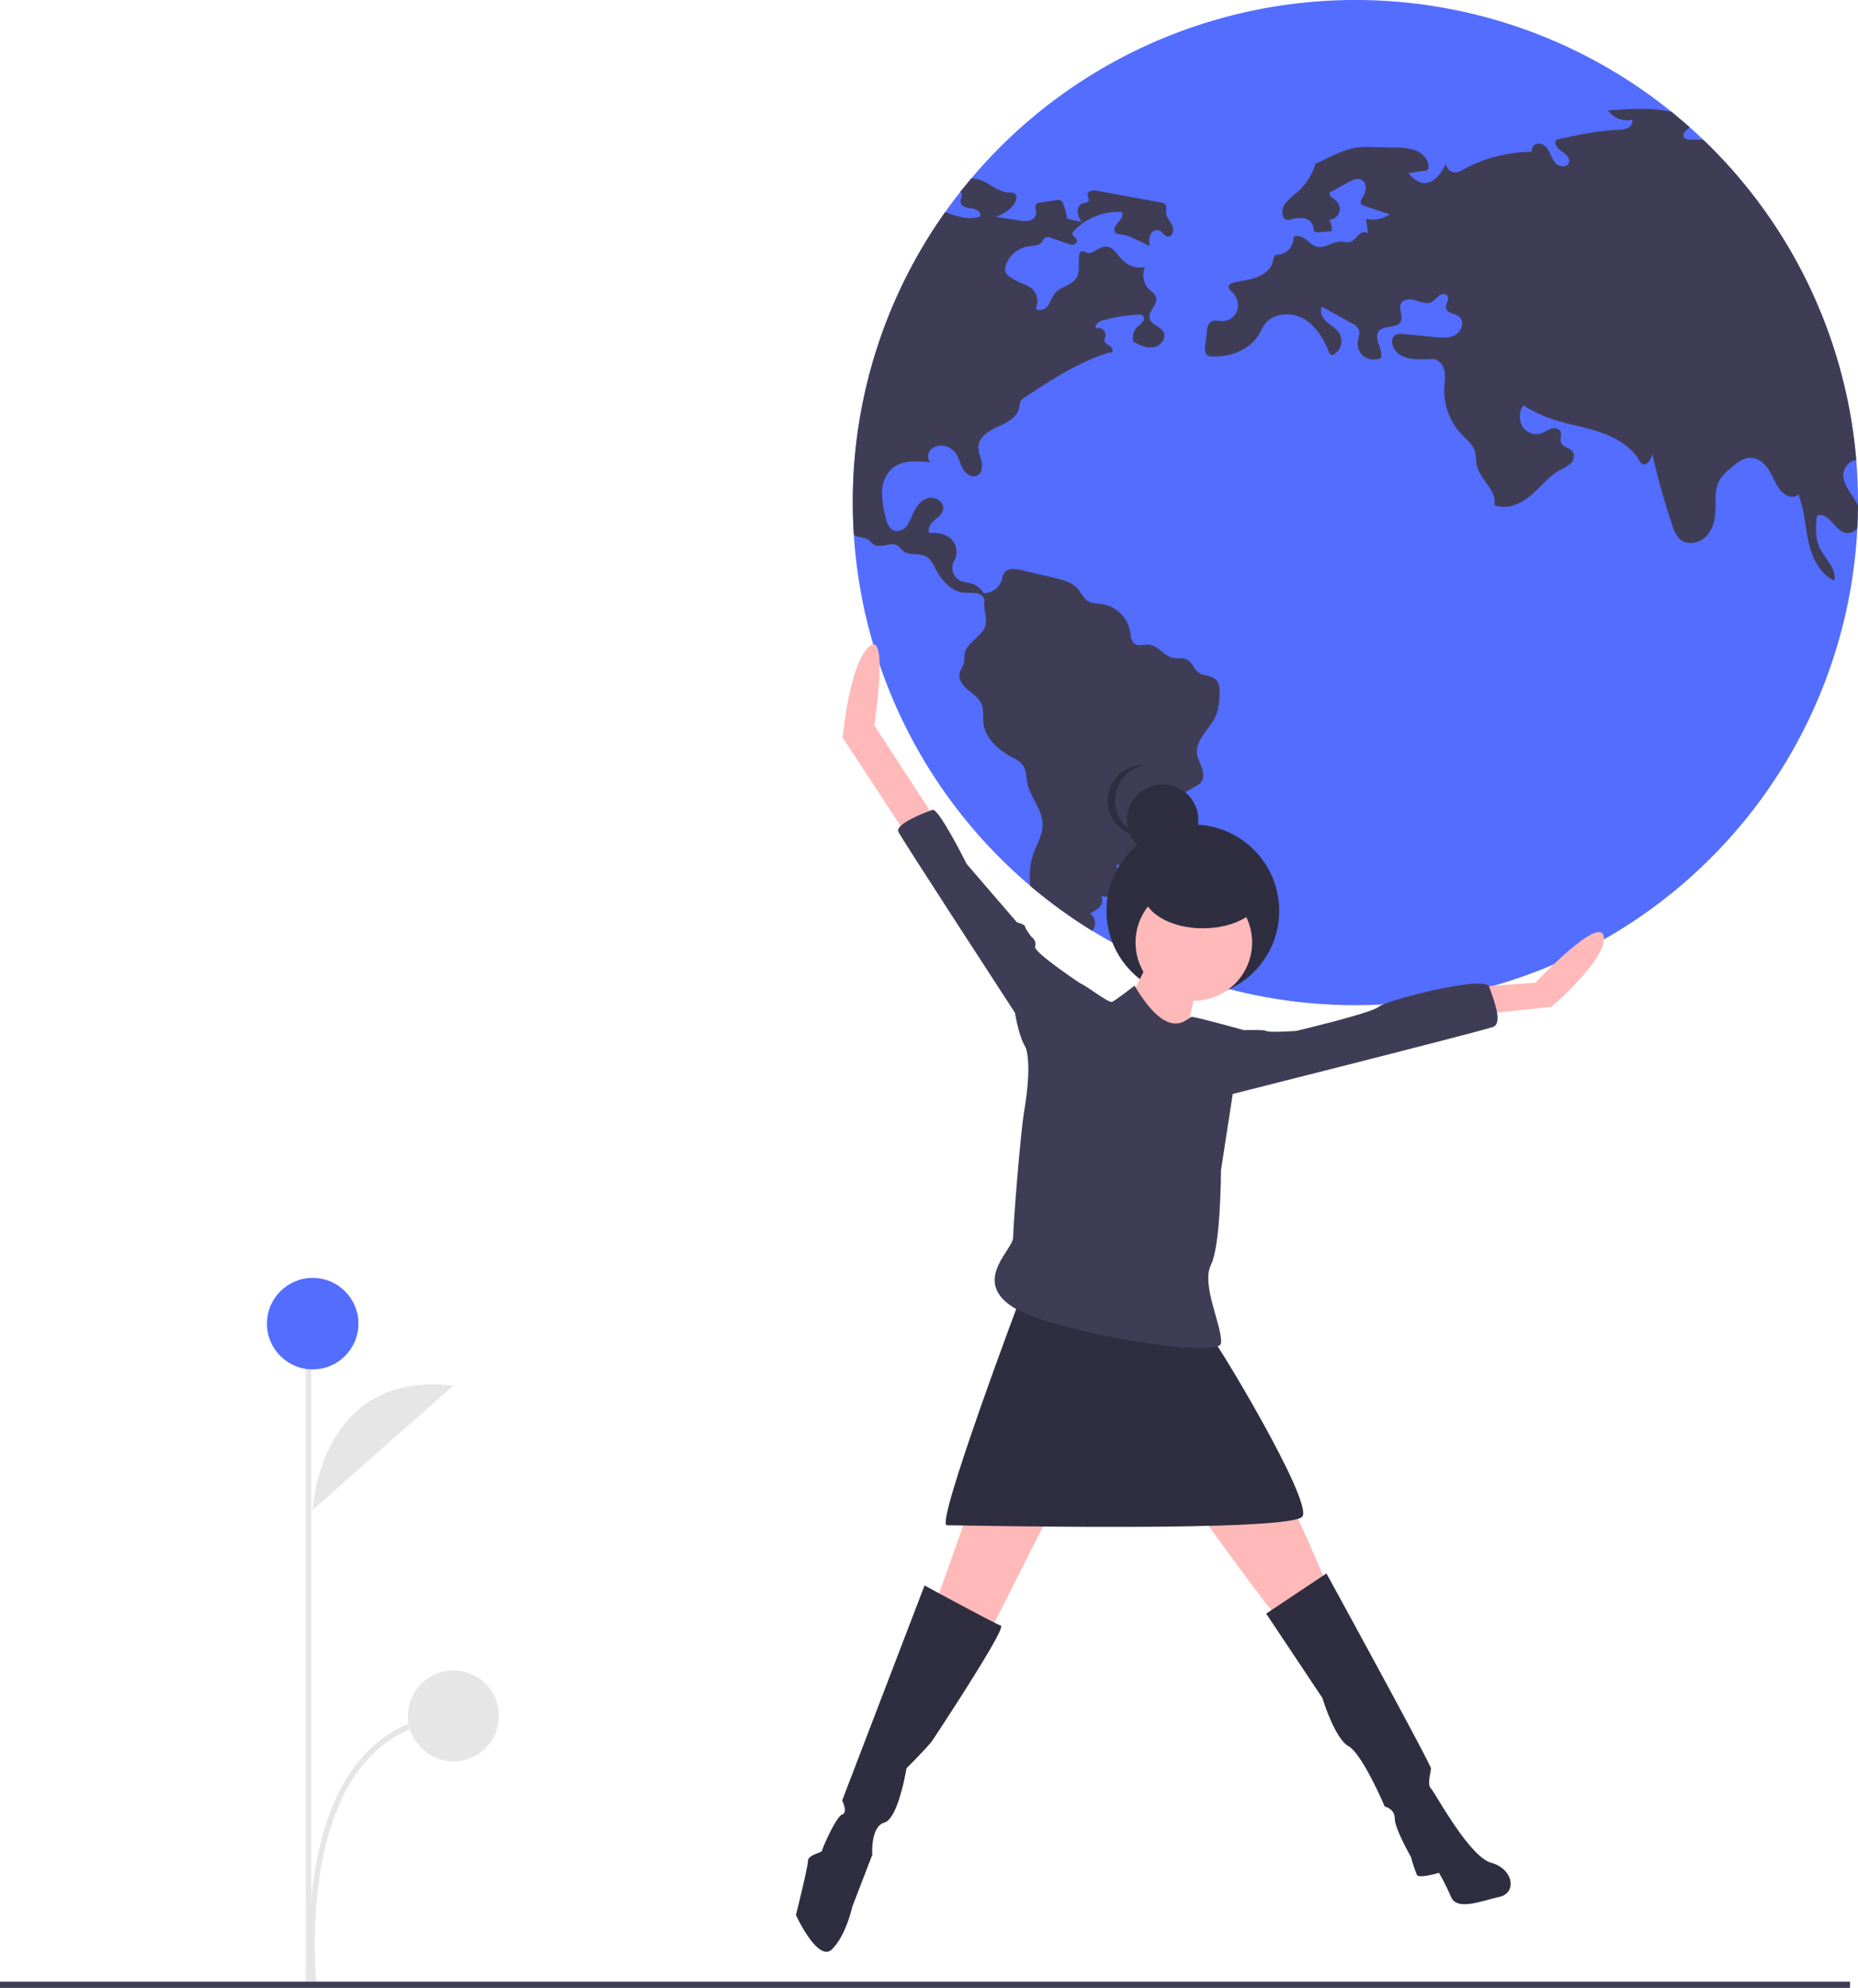 <svg xmlns="http://www.w3.org/2000/svg" data-name="Layer 1" width="666.856" height="713.509"><path d="M112.227 541.943s2.345-50.443 50.425-44.58M111.663 712.87c-.06-.528-5.735-53.09 17.242-80.908 8.48-10.266 19.844-16.016 33.774-17.087l.153 1.981c-13.37 1.029-24.268 6.536-32.391 16.368-22.44 27.162-16.863 78.902-16.805 79.421z" fill="#e6e6e6"/><path fill="#e6e6e6" d="M109.72 490.367h2v221h-2z"/><circle cx="112.227" cy="475.082" r="16.417" fill="#536dfe"/><circle cx="162.755" cy="615.865" r="16.313" fill="#e6e6e6"/><path d="M666.856 180.387v1.08q-.037 4.068-.233 8.099a180.387 180.387 0 01-360.172 2.356q-.369-5.725-.369-11.535a179.493 179.493 0 0133.17-104.269q2.595-3.681 5.399-7.227a188.583 188.583 0 013.951-4.848A180.42 180.42 0 01599.99 40.188a179.61 179.61 0 016.394 5.424q2.503 2.227 4.92 4.553A179.899 179.899 0 01666.23 165.22q.626 7.51.626 15.167z" fill="#536dfe"/><path d="M344.65 68.89a1.003 1.003 0 01.246.148c.97.798-.245 2.331-.098 3.595.172 1.62 2.332 1.976 3.964 2.136 1.632.171 3.693 1.484 2.92 2.932-4.098 1.412-8.246.025-12.43-1.583a179.494 179.494 0 00-33.17 104.269q0 5.816.369 11.535a4.662 4.662 0 001.116.601c1.227.466 2.65.38 3.78 1.043.896.528 1.497 1.46 2.393 1.951 2.564 1.4 6.123-1.288 8.516.38a22.004 22.004 0 011.755 1.792c2.208 1.915 5.84.626 8.393 2.062 1.645.92 2.491 2.76 3.375 4.43 2.196 4.172 5.755 8.27 10.455 8.602a28.155 28.155 0 014.442.147c1.448.332 2.871 1.595 2.638 3.056-.405 2.515.835 5.264.503 7.78-.6 4.601-7.117 6.614-7.67 11.216a27.71 27.71 0 01-.17 3.03c-.295 1.203-1.203 2.185-1.522 3.387-.614 2.27 1.018 4.54 2.797 6.062 1.792 1.534 3.927 2.86 4.909 4.995 1.03 2.27.527 4.908.859 7.375.736 5.387 5.387 9.375 10.173 11.952a10.622 10.622 0 013.976 2.896c1.227 1.78 1.104 4.123 1.521 6.246 1.006 5.19 5.375 9.473 5.498 14.762.086 3.768-2 7.179-3.252 10.725a24.752 24.752 0 00-1.117 11.584 181.251 181.251 0 0022.248 16.137 6.482 6.482 0 00.92-2.062 4.077 4.077 0 00-1.902-4.22 10.088 10.088 0 003.522-2.259 3.455 3.455 0 00.638-3.902c2.16.27 4.725.405 6.148-1.252 1.141-1.325 1.068-3.313.614-4.994-.454-1.693-1.215-3.326-1.228-5.08a91.382 91.382 0 0014.996-.503 9.734 9.734 0 00-4.565-5.719c2.258-.38 4.307-3.08 5.019-5.252a13.378 13.378 0 00.098-6.786 3.61 3.61 0 01-.074-1.767 3.477 3.477 0 011.792-1.73q5.596-3.221 11.191-6.43a6.747 6.747 0 001.792-1.313c1.166-1.387.994-3.46.393-5.167s-1.559-3.313-1.792-5.104c-.687-5.363 5.056-9.216 6.995-14.272a21.434 21.434 0 001.055-6.246c.16-2.282.172-4.92-1.57-6.38-1.682-1.412-4.296-1.093-6.05-2.406-1.608-1.203-2.16-3.522-3.915-4.491-1.595-.884-3.583-.32-5.362-.737-3.117-.724-5.08-4.319-8.271-4.65-1.792-.197-3.829.687-5.301-.356-1.301-.933-1.35-2.786-1.596-4.356a12.17 12.17 0 00-9.817-9.842c-1.853-.295-3.865-.184-5.448-1.203-1.595-1.03-2.32-2.957-3.583-4.393-2.013-2.294-5.203-3.117-8.185-3.816q-6.074-1.417-12.136-2.847c-2.148-.515-4.921-.785-6.087 1.104a8.302 8.302 0 00-.712 2.27 7.04 7.04 0 01-6.602 4.958 7.8 7.8 0 00-4.59-3.558 28.957 28.957 0 01-3.73-.884 5.227 5.227 0 01-2.257-7.252 6.511 6.511 0 00-1.117-7.817c-2.062-1.853-5.044-2.307-7.817-2.123-.724-1.583.491-3.362 1.792-4.516 1.313-1.141 2.896-2.27 3.178-3.988.454-2.7-2.994-4.749-5.608-3.951-2.614.81-4.283 3.35-5.387 5.853a17.653 17.653 0 01-2.172 4.16 4.264 4.264 0 01-4.123 1.693c-2.16-.552-2.982-3.116-3.46-5.276a34.407 34.407 0 01-1.154-8.848 11.55 11.55 0 013.338-8.05c3.57-3.288 9.068-2.97 13.89-2.442a3.538 3.538 0 01.369-4.663 5.302 5.302 0 014.81-1.178 6.6 6.6 0 013.718 2.221c1.375 1.67 1.767 3.94 2.798 5.83 1.043 1.901 3.375 3.521 5.277 2.503 1.656-.884 1.914-3.166 1.51-4.995-.418-1.816-1.29-3.595-1.142-5.46.282-3.547 3.976-5.694 7.228-7.155s6.97-3.436 7.485-6.97a6.513 6.513 0 01.393-2.012 3.934 3.934 0 011.46-1.374c9.486-6.271 19.143-12.628 29.99-16.051.565-.184.627.012 1.203-.123.81-.466.27-1.755-.503-2.27s-1.804-.92-2-1.829c-.135-.662.258-1.325.356-2a2.497 2.497 0 00-3.276-2.528c-.872-1.153.846-2.49 2.245-2.883a61.333 61.333 0 0112.824-2.086 2.283 2.283 0 011.46.245 1.735 1.735 0 01.11 2.38 13.44 13.44 0 01-1.95 1.78 5.36 5.36 0 00-1.4 5.387c2.27 1.153 4.725 2.344 7.24 1.939 2.504-.405 4.725-3.227 3.547-5.473-1.092-2.099-4.393-2.577-4.958-4.872-.663-2.687 3.142-5.08 2.283-7.706-.369-1.154-1.522-1.84-2.406-2.663a7.26 7.26 0 01-1.583-8.025 9.144 9.144 0 01-8-2.504c-1.915-1.926-3.436-4.982-6.16-4.884-2.492.074-4.64 2.982-6.97 2.099-.577-.221-1.179-.663-1.73-.405a1.43 1.43 0 00-.651 1.067c-.59 2.835.43 6.062-1.117 8.517-1.681 2.662-5.571 3.03-7.608 5.436-1.105 1.3-1.534 3.055-2.553 4.43s-3.166 2.258-4.393 1.055a6.047 6.047 0 00-1.644-7.363 15.812 15.812 0 00-3.632-1.767 21.557 21.557 0 01-4.062-2.258 4.025 4.025 0 01-1.485-1.595 3.668 3.668 0 01.098-2.528 10.332 10.332 0 018.21-6.798c1.62-.22 3.51-.147 4.59-1.387.564-.65.858-1.644 1.693-1.902a2.469 2.469 0 011.558.184c2.025.712 4.037 1.424 6.062 2.136a4.152 4.152 0 002.16.355 1.453 1.453 0 001.264-1.533c-.197-1.007-1.743-1.485-1.595-2.504a1.591 1.591 0 01.503-.859 21.683 21.683 0 0117.192-6.786c.76 1.264-.442 2.749-1.46 3.817-1.007 1.08-1.817 2.994-.59 3.816a3.233 3.233 0 001.608.368 14.021 14.021 0 014.295 1.3 81.717 81.717 0 016.172 2.995 7.782 7.782 0 01.147-3.976 2.7 2.7 0 013.191-1.73c1.203.466 1.816 2.061 3.105 2.209 1.705.196 2.38-2.332 1.669-3.903s-2.136-2.871-2.246-4.601c-.086-1.154.356-2.59-.565-3.289a2.441 2.441 0 00-1.092-.393q-11.56-2.116-23.131-4.246c-1.374-.257-3.35-.06-3.411 1.326-.037.785.662 1.558.355 2.27-.33.76-1.41.7-2.196.97a2.982 2.982 0 00-1.718 3.153 8.596 8.596 0 001.448 3.546c-1.51-.625-3.78-.736-5.289-1.374a20.356 20.356 0 00-1.325-5.092 1.797 1.797 0 00-2.344-1.448c-1.988.306-3.976.6-5.964.908a2.307 2.307 0 00-1.362.527c-.773.822-.012 2.135-.037 3.264a3.059 3.059 0 01-2.368 2.639 8.927 8.927 0 01-3.78-.05l-8.344-1.288a13.67 13.67 0 006.307-4.221c1.105-1.3 1.694-3.73.098-4.344a3.807 3.807 0 00-1.448-.11c-3.78.024-6.761-3.13-10.295-4.467a10.12 10.12 0 00-3.473-.638zM666.623 189.566a4.43 4.43 0 01-3.755 1.78c-3.84-.332-5.46-5.867-9.265-6.492a1.483 1.483 0 00-1.006.098c-.564.307-.663 1.067-.7 1.706-.159 3.166-.294 6.454.946 9.375 1.803 4.27 6.479 7.853 5.497 12.381-5.277-2.442-8.025-8.369-9.265-14.05-1.251-5.682-1.448-11.646-3.681-17.02-1.706 2.172-5.264.38-6.81-1.902-1.473-2.16-2.381-4.663-3.805-6.86-1.423-2.184-3.607-4.148-6.209-4.27-2.736-.123-5.117 1.754-7.203 3.534a16.67 16.67 0 00-4.48 4.982c-1.46 2.945-1.079 6.405-1.153 9.682-.073 3.534-.822 7.277-3.24 9.878-2.417 2.59-6.871 3.498-9.534 1.154a10.756 10.756 0 01-2.663-4.798 233.48 233.48 0 01-7.215-25.745c-.442 1.988-2.197 4.552-3.866 3.387a3.447 3.447 0 01-.883-1.154c-3.117-5.264-8.872-8.43-14.701-10.332-5.817-1.89-11.94-2.774-17.695-4.86a45.242 45.242 0 01-9.191-4.577 7.237 7.237 0 00-.442 7.387 5.918 5.918 0 006.65 2.786c1.277-.417 2.357-1.3 3.62-1.743 1.265-.429 2.97-.22 3.523 1.007.54 1.165-.27 2.577.135 3.804.6 1.853 3.411 2 4.393 3.693a3.42 3.42 0 01-.92 3.952 16.538 16.538 0 01-3.706 2.282c-4.124 2.295-7.056 6.21-10.664 9.253-3.608 3.055-8.7 5.276-12.995 3.325 1.018-5.19-5.154-8.995-6.296-14.16-.38-1.706-.184-3.51-.711-5.167-.773-2.405-2.909-4.05-4.651-5.866a23.056 23.056 0 01-6.32-16.75c.098-2.135.491-4.307 0-6.393-.478-2.074-2.209-4.086-4.344-4-4.871.22-11.02.588-13.572-3.571-.92-1.485-1.313-3.657.013-4.798.932-.798 2.307-.724 3.521-.602 3.67.356 7.326.724 10.995 1.08 2.565.246 5.338.454 7.547-.883s3.166-4.909 1.117-6.492c-1.485-1.153-4.16-1.092-4.602-2.92-.356-1.534 1.338-3.265.417-4.553-.65-.908-2.123-.663-3.018.024a19.721 19.721 0 01-2.54 2.222c-1.755.908-3.841.036-5.731-.553s-4.418-.638-5.326 1.117c-1.03 1.951.896 4.528-.11 6.491-1.35 2.59-5.89 1.117-7.78 3.35-2.16 2.553 1.472 6.382.748 9.646a6.013 6.013 0 01-5.927-.332 5.738 5.738 0 01-2.479-5.35c.172-1.472.945-2.982.43-4.368a5.1 5.1 0 00-2.59-2.369q-5.337-2.963-10.675-5.902c-.994 1.84.257 4.11 1.828 5.497 1.559 1.375 3.522 2.418 4.553 4.234a5.564 5.564 0 01-2.086 7.338 1.294 1.294 0 01-1.068.184 1.48 1.48 0 01-.687-.92c-1.878-4.823-4.712-9.572-9.228-12.087-4.528-2.528-11.02-2-13.99 2.233-.699 1.006-1.177 2.16-1.79 3.227-3.253 5.657-10.247 8.332-16.776 8.16a3.233 3.233 0 01-1.828-.429c-1.055-.724-1.006-2.27-.847-3.546.233-1.804.454-3.596.687-5.4a4.324 4.324 0 011.19-2.957c1.216-.957 2.958-.356 4.504-.38a5.673 5.673 0 005.166-3.988 6.41 6.41 0 00-1.791-6.381c-.7-.663-1.645-1.498-1.276-2.393a1.989 1.989 0 011.386-.933c2.761-.798 5.694-1.006 8.406-1.963 2.724-.945 5.363-2.884 6.013-5.694.196-.86.282-1.902 1.055-2.332a3.418 3.418 0 011.227-.245 5.972 5.972 0 005.117-6.222c1.301-.908 3.13-.233 4.394.737 1.251.97 2.368 2.245 3.902 2.662 2.859.786 5.62-1.754 8.59-1.767 1.251 0 2.54.442 3.706.013 1.19-.43 1.902-1.608 2.81-2.48.92-.883 2.515-1.41 3.362-.465-.245-1.78-.479-3.547-.724-5.314a10.445 10.445 0 008.504-1.546c-3.092-1.043-6.172-2.086-9.265-3.13a2 2 0 01-.871-.465c-.675-.724 0-1.853.54-2.676 1.313-1.975 1.534-5.227-.626-6.209-1.472-.675-3.154.135-4.565.92-2.258 1.252-4.516 2.516-6.774 3.768-.208 1.288 1.363 2.025 2.332 2.884a3.91 3.91 0 01-2.552 6.835 4.898 4.898 0 01.87 4.135l-4.552.331a1.955 1.955 0 01-1.472-.294c-.491-.43-.418-1.19-.54-1.829a3.95 3.95 0 00-3.338-2.908 11.523 11.523 0 00-4.65.43 2.834 2.834 0 01-2.013-.05 2.008 2.008 0 01-.786-1.006 5.13 5.13 0 011.031-4.933 28.238 28.238 0 013.878-3.57 22.606 22.606 0 006.737-10.431c2.503-1.056 5.092-2.479 7.608-3.534a30.393 30.393 0 016.32-2.123 29.864 29.864 0 016.197-.295c2.822.05 5.657.098 8.479.16a20.407 20.407 0 017.424 1.067c2.32.958 4.369 3.031 4.528 5.535a1.7 1.7 0 01-.552 1.558 1.988 1.988 0 01-1.068.246c-2.343.073-3.337.662-5.681.748 1.485 1.583 3.153 3.252 5.313 3.534 3.804.491 6.54-3.448 8.296-6.872a3.349 3.349 0 003.497 3.105 7.053 7.053 0 002.638-1.03 51.899 51.899 0 0124.604-6.357 2.65 2.65 0 012.025-2.92c1.755-.344 3.325 1.165 4.172 2.736.834 1.57 1.362 3.386 2.712 4.565 1.337 1.178 3.927 1.116 4.454-.577.516-1.632-1.19-3.031-2.601-4-1.424-.958-2.908-2.737-1.951-4.16 7.215-1.608 14.492-3.203 21.892-3.522a9.316 9.316 0 003.68-.639 2.861 2.861 0 001.719-3.03 8.367 8.367 0 01-8.713-3.29c7.596-.625 15.548-1.177 22.85.528l6.393 5.424c-1.215 1.264-2.835 2.455-1.951 3.718a2.72 2.72 0 002.245.774c1.546.024 3.093.06 4.626.06A179.9 179.9 0 01666.23 165.22c-2.577-.098-4.945 3.166-4.614 6.013.393 3.3 2.774 5.951 4.48 8.798a13.408 13.408 0 01.76 1.436z" fill="#3f3d56"/><circle cx="428.126" cy="326.94" r="31" fill="#2f2e41"/><path d="M413.328 342.601s-10.097 22.358-12.982 23.08 23.8 13.702 23.8 13.702 5.049-27.406 7.212-28.848-18.03-7.934-18.03-7.934zM353.467 525.791l-18.752 52.649 20.194 7.934 34.619-68.516-36.061 7.933zM419.098 527.234s37.503 52.649 39.667 53.37 17.31-12.26 17.31-12.26-18.753-45.438-24.522-47.601-32.455 6.49-32.455 6.49z" fill="#ffb9b9"/><path d="M331.83 569.064l-29.57 77.171s2.164 4.327 0 5.049-7.212 12.26-7.212 12.982-5.049 1.442-5.049 3.606-4.327 19.473-4.327 19.473 7.933 17.309 12.982 12.26 7.212-15.145 7.212-15.145l7.212-18.752s-.72-10.097 4.328-11.54 7.933-19.473 7.933-19.473 7.934-7.933 9.376-10.097 26.685-40.388 24.521-41.11-27.406-14.424-27.406-14.424zM454.438 579.162l21.636-14.425s37.504 68.516 37.504 69.959-1.443 5.77 0 7.212 13.703 24.521 21.636 26.685 9.376 10.818 2.885 12.26-15.146 5.05-17.31 0a79.371 79.371 0 00-4.327-8.654s-7.212 2.164-7.933.721a66.371 66.371 0 01-2.164-6.49s-5.77-10.098-5.77-13.704-3.605-4.327-3.605-4.327-7.934-18.752-12.982-21.637-9.376-17.31-9.376-17.31z" fill="#2f2e41"/><circle cx="428.474" cy="338.274" r="20.915" fill="#ffb9b9"/><path d="M366.449 465.209s-30.956 82.234-26.628 82.234 124.043 2.604 127.649-3.165-31.063-63.202-32.505-63.924-68.516-15.145-68.516-15.145z" fill="#2f2e41"/><path d="M335.436 293.558L313.8 260.382s5.35-34.802-1.862-28.311-9.495 32.704-9.495 32.704l25.06 38.16zM531.608 354.14l19.473-1.442s23.08-24.521 24.522-16.588-18.752 25.243-18.752 25.243l-26.685 2.885z" fill="#ffb9b9"/><path d="M389.528 361.353v-7.212s-18.752-12.261-18.03-14.425-1.443-3.606-1.443-3.606-2.164-2.885-2.164-3.606-2.885-1.442-2.885-1.442l-18.03-20.916s-10.097-20.194-12.261-19.473-13.703 5.049-12.26 7.934 41.83 64.91 41.83 64.91 2.164 13.703 5.77 13.703 19.473-15.867 19.473-15.867zM437.85 370.008s15.866-.722 16.588 0 10.818 0 10.818 0 27.406-6.491 29.57-8.655 38.225-11.54 39.667-7.212 5.048 12.982 1.442 14.424-100.97 25.964-100.97 25.964z" fill="#3f3d56"/><circle cx="417.282" cy="294.313" r="12.827" fill="#2f2e41"/><path d="M400.179 287.365a12.829 12.829 0 0111.49-12.758 12.971 12.971 0 00-1.335-.07 12.827 12.827 0 100 25.656 12.968 12.968 0 001.336-.07 12.829 12.829 0 01-11.491-12.758z" fill="#2f2e41"/><ellipse cx="431.732" cy="320.367" rx="21.379" ry="12.827" fill="#2f2e41"/><path d="M407.198 353.78s-6.491 5.049-7.934 5.77-10.097-6.491-11.54-6.491-20.194 21.637-20.194 21.637 3.485 4.014 0 24.521c-1.306 7.691-3.9 40.572-3.9 44.9s-14.13 14.961-1.148 24.337 75.007 19.473 75.728 13.703-7.212-20.915-3.606-28.127 3.606-33.898 3.606-33.898l4.327-28.127 3.606-22.358s-16.948-4.688-18.39-4.688-7.934 10.097-20.555-11.179zM0 711.268h664v2.241H0z" fill="#3f3d56"/></svg>
